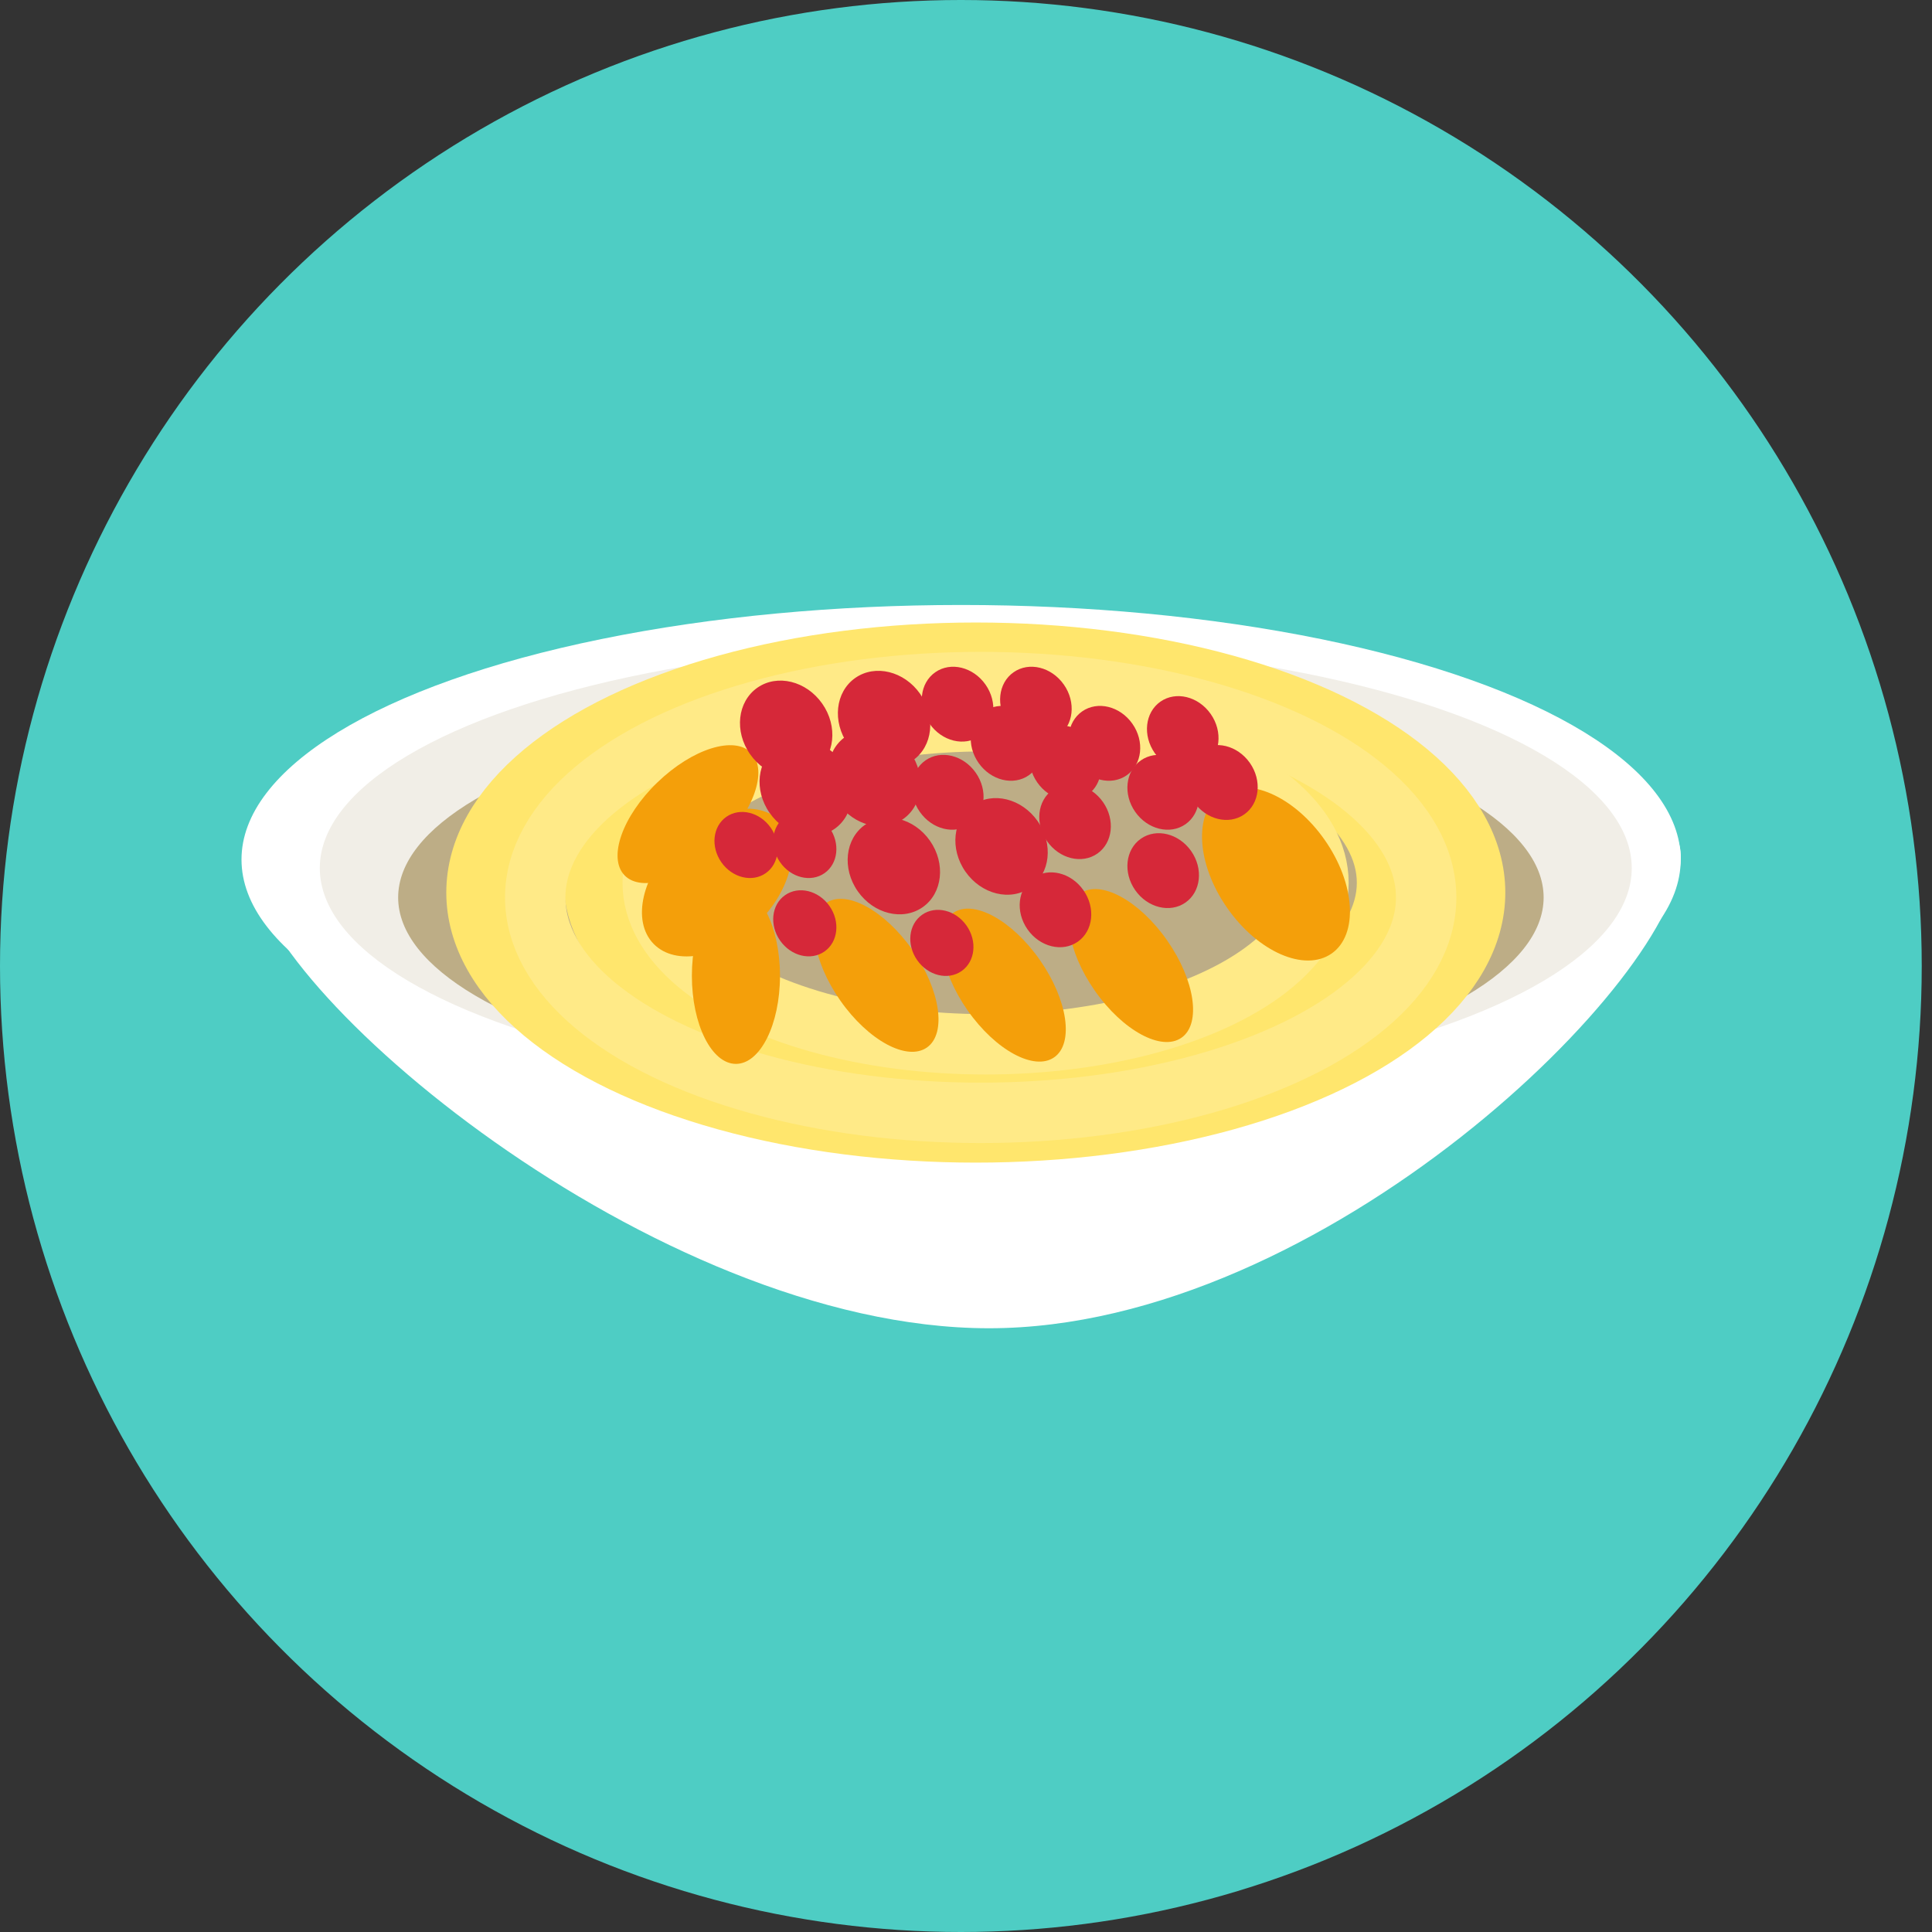 <?xml version="1.0" encoding="UTF-8"?>
<svg width="96px" height="96px" viewBox="0 0 96 96" version="1.1" xmlns="http://www.w3.org/2000/svg" xmlns:xlink="http://www.w3.org/1999/xlink">
    <rect x="0" y="0" width="96" height="96" fill="#333333" stroke="none"/>
    <!-- Generator: Sketch 50.2 (55047) - http://www.bohemiancoding.com/sketch -->
    <title>pasta</title>
    <desc>Created with Sketch.</desc>
    <defs></defs>
    <g id="Standard-Bowel-Prep" stroke="none" stroke-width="1" fill="none" fill-rule="evenodd">
        <g id="iOS_1day" transform="translate(-159, -281)">
            <g id="stop_7days" transform="translate(46, 215)">
                <g id="pasta" transform="translate(113, 66)">
                    <ellipse id="Oval-4-Copy-8" fill="#4ECDC4" cx="47.745" cy="48" rx="47.745" ry="48"></ellipse>
                    <g id="Group-44" transform="translate(12, 30)">
                        <g id="Group-41" fill="#FFFFFF">
                            <ellipse id="Oval-13" cx="35.757" cy="12.71" rx="35.757" ry="12.649"></ellipse>
                            <path d="M37.144,36 C53.802,36 71.519,18.496 71.519,12.585 C71.519,6.675 53.802,14.595 37.144,14.595 C20.486,14.595 0.486,7.131 0.486,13.042 C0.486,18.953 20.486,36 37.144,36 Z" id="Oval-14"></path>
                        </g>
                        <ellipse id="Oval-19" fill="#F1EEE7" cx="36.486" cy="13.135" rx="32.595" ry="11.189"></ellipse>
                        <ellipse id="Oval-18" fill="#BDAD86" cx="36.243" cy="14.595" rx="28.459" ry="9.73"></ellipse>
                        <g id="Group-42" transform="translate(11.676, 2.432)">
                            <g id="Group-34" stroke-width="3">
                                <ellipse id="Oval-15" stroke="#FFE66D" cx="24.811" cy="11.919" rx="24.811" ry="11.919"></ellipse>
                                <ellipse id="Oval-15-Copy-2" stroke="#FFE66D" cx="25.541" cy="11.432" rx="19.703" ry="9.486"></ellipse>
                                <ellipse id="Oval-15-Copy" stroke="#FFEA87" cx="25.054" cy="12.162" rx="22.135" ry="10.703"></ellipse>
                                <ellipse id="Oval-15-Copy-3" stroke="#FFEA87" cx="25.297" cy="11.432" rx="16.541" ry="8.027"></ellipse>
                            </g>
                            <g id="Group-40" transform="translate(5.838, 0)">
                                <ellipse id="Oval-16" fill="#F49F0A" cx="7.054" cy="16.054" rx="2.189" ry="4.378"></ellipse>
                                <ellipse id="Oval-16-Copy" fill="#F49F0A" transform="translate(6.107, 11.421) rotate(46) translate(-6.107, -11.421) " cx="6.107" cy="11.421" rx="2.857" ry="4.378"></ellipse>
                                <ellipse id="Oval-16-Copy-2" fill="#F49F0A" transform="translate(4.67, 8.022) rotate(46) translate(-4.67, -8.022) " cx="4.67" cy="8.022" rx="2.189" ry="4.378"></ellipse>
                                <ellipse id="Oval-16-Copy-3" fill="#F49F0A" transform="translate(20.359, 16.518) rotate(145) translate(-20.359, -16.518) " cx="20.359" cy="16.518" rx="2.189" ry="4.378"></ellipse>
                                <ellipse id="Oval-16-Copy-5" fill="#F49F0A" transform="translate(26.683, 15.545) rotate(145) translate(-26.683, -15.545) " cx="26.683" cy="15.545" rx="2.189" ry="4.378"></ellipse>
                                <ellipse id="Oval-16-Copy-6" fill="#F49F0A" transform="translate(33.889, 10.996) rotate(145) translate(-33.889, -10.996) " cx="33.889" cy="10.996" rx="2.954" ry="4.823"></ellipse>
                                <ellipse id="Oval-16-Copy-4" fill="#F49F0A" transform="translate(14.034, 16.031) rotate(145) translate(-14.034, -16.031) " cx="14.034" cy="16.031" rx="2.189" ry="4.378"></ellipse>
                                <ellipse id="Oval-16-Copy-7" fill="#D62839" transform="translate(14.901, 10.599) rotate(145) translate(-14.901, -10.599) " cx="14.901" cy="10.599" rx="2.189" ry="2.498"></ellipse>
                                <ellipse id="Oval-16-Copy-8" fill="#D62839" transform="translate(20.253, 9.626) rotate(145) translate(-20.253, -9.626) " cx="20.253" cy="9.626" rx="2.189" ry="2.498"></ellipse>
                                <ellipse id="Oval-16-Copy-9" fill="#D62839" transform="translate(9.55, 3.788) rotate(145) translate(-9.55, -3.788) " cx="9.55" cy="3.788" rx="2.189" ry="2.498"></ellipse>
                                <ellipse id="Oval-16-Copy-28" fill="#D62839" transform="translate(10.523, 6.707) rotate(145) translate(-10.523, -6.707) " cx="10.523" cy="6.707" rx="2.189" ry="2.498"></ellipse>
                                <ellipse id="Oval-16-Copy-24" fill="#D62839" transform="translate(10.476, 9.555) rotate(145) translate(-10.476, -9.555) " cx="10.476" cy="9.555" rx="1.497" ry="1.708"></ellipse>
                                <ellipse id="Oval-16-Copy-25" fill="#D62839" transform="translate(10.476, 13.447) rotate(145) translate(-10.476, -13.447) " cx="10.476" cy="13.447" rx="1.497" ry="1.708"></ellipse>
                                <ellipse id="Oval-16-Copy-26" fill="#D62839" transform="translate(7.557, 9.555) rotate(145) translate(-7.557, -9.555) " cx="7.557" cy="9.555" rx="1.497" ry="1.708"></ellipse>
                                <ellipse id="Oval-16-Copy-27" fill="#D62839" transform="translate(17.287, 14.42) rotate(145) translate(-17.287, -14.42) " cx="17.287" cy="14.42" rx="1.497" ry="1.708"></ellipse>
                                <ellipse id="Oval-16-Copy-10" fill="#D62839" transform="translate(14.415, 3.302) rotate(145) translate(-14.415, -3.302) " cx="14.415" cy="3.302" rx="2.189" ry="2.498"></ellipse>
                                <ellipse id="Oval-16-Copy-14" fill="#D62839" transform="translate(13.929, 6.22) rotate(145) translate(-13.929, -6.22) " cx="13.929" cy="6.22" rx="2.189" ry="2.498"></ellipse>
                                <ellipse id="Oval-16-Copy-11" fill="#D62839" transform="translate(23.905, 8.396) rotate(145) translate(-23.905, -8.396) " cx="23.905" cy="8.396" rx="1.696" ry="1.935"></ellipse>
                                <ellipse id="Oval-16-Copy-15" fill="#D62839" transform="translate(20.5, 4.504) rotate(145) translate(-20.5, -4.504) " cx="20.5" cy="4.504" rx="1.696" ry="1.935"></ellipse>
                                <ellipse id="Oval-16-Copy-12" fill="#D62839" transform="translate(28.284, 10.829) rotate(145) translate(-28.284, -10.829) " cx="28.284" cy="10.829" rx="1.696" ry="1.935"></ellipse>
                                <ellipse id="Oval-16-Copy-23" fill="#D62839" transform="translate(22.932, 12.775) rotate(145) translate(-22.932, -12.775) " cx="22.932" cy="12.775" rx="1.696" ry="1.935"></ellipse>
                                <ellipse id="Oval-16-Copy-16" fill="#D62839" transform="translate(25.365, 4.504) rotate(145) translate(-25.365, -4.504) " cx="25.365" cy="4.504" rx="1.696" ry="1.935"></ellipse>
                                <ellipse id="Oval-16-Copy-18" fill="#D62839" transform="translate(23.419, 5.477) rotate(145) translate(-23.419, -5.477) " cx="23.419" cy="5.477" rx="1.696" ry="1.935"></ellipse>
                                <ellipse id="Oval-16-Copy-20" fill="#D62839" transform="translate(21.959, 2.558) rotate(145) translate(-21.959, -2.558) " cx="21.959" cy="2.558" rx="1.696" ry="1.935"></ellipse>
                                <ellipse id="Oval-16-Copy-19" fill="#D62839" transform="translate(18.067, 2.558) rotate(145) translate(-18.067, -2.558) " cx="18.067" cy="2.558" rx="1.696" ry="1.935"></ellipse>
                                <ellipse id="Oval-16-Copy-17" fill="#D62839" transform="translate(28.284, 6.937) rotate(145) translate(-28.284, -6.937) " cx="28.284" cy="6.937" rx="1.696" ry="1.935"></ellipse>
                                <ellipse id="Oval-16-Copy-21" fill="#D62839" transform="translate(29.256, 4.018) rotate(145) translate(-29.256, -4.018) " cx="29.256" cy="4.018" rx="1.696" ry="1.935"></ellipse>
                                <ellipse id="Oval-16-Copy-22" fill="#D62839" transform="translate(31.202, 6.45) rotate(145) translate(-31.202, -6.45) " cx="31.202" cy="6.45" rx="1.696" ry="1.935"></ellipse>
                                <ellipse id="Oval-16-Copy-13" fill="#D62839" transform="translate(17.581, 6.937) rotate(145) translate(-17.581, -6.937) " cx="17.581" cy="6.937" rx="1.696" ry="1.935"></ellipse>
                            </g>
                        </g>
                    </g>
                </g>
            </g>
        </g>
    </g>
</svg>